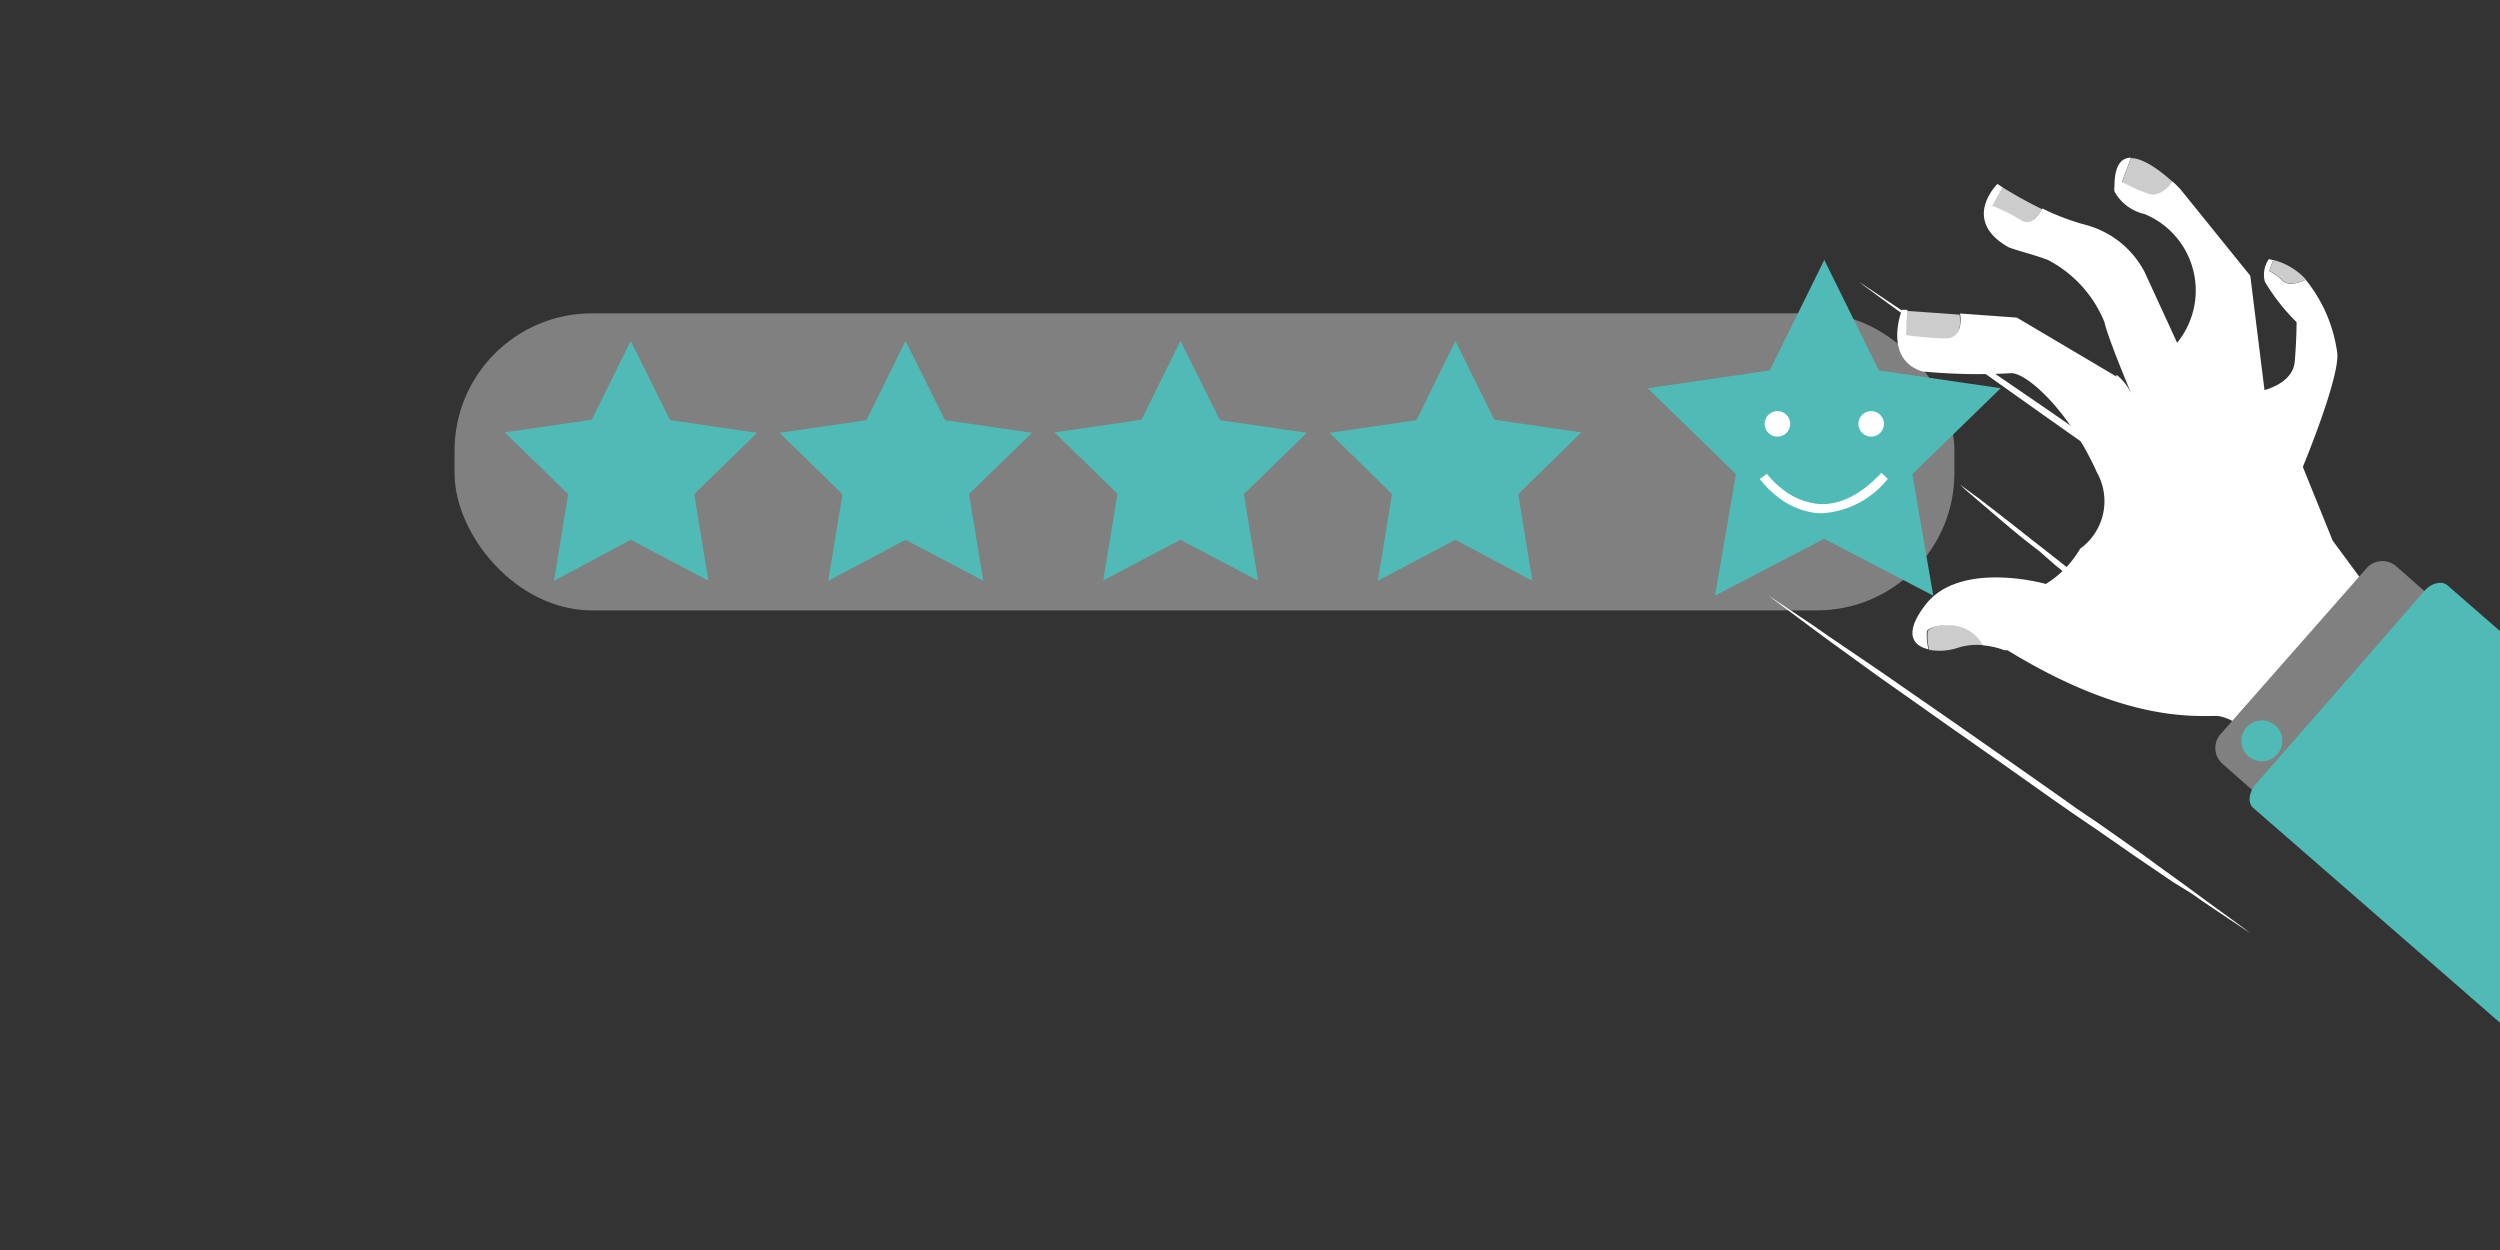<svg xmlns="http://www.w3.org/2000/svg" viewBox="0 0 176 88"><rect x="0" y="0" width="176" height="88" fill="#333333" stroke="none"/><title>rating</title><g id="Layer_2" data-name="Layer 2"><g id="web"><rect width="176" height="88" style="fill:none"/><rect x="32" y="22.06" width="105.59" height="20.91" rx="9.67" ry="9.67" style="fill:gray"/><path d="M138,34.12l.34.26,1,.73,1.49,1.15.91.71,1,.79,1.1.86,1.17.92,2.52,2,1.33,1.06,1.36,1.09,2.76,2.23,2.75,2.24,1.35,1.1,1.31,1.08,2.48,2,1.14,1,1.07.89,1,.82.88.75L166.32,57l.92.79.32.28-.34-.26-1-.73-1.49-1.14-.91-.71-1-.79-1.1-.86-1.17-.92-2.52-2-1.33-1.06-1.36-1.09-2.76-2.23L149.87,44l-1.35-1.1-1.31-1.08-2.48-2-1.14-1L142.53,38l-1-.82-.88-.75-1.43-1.22-.92-.79Z" style="fill:#fff"/><path d="M124.5,41.93l.39.26,1.1.73,1.7,1.14,1,.7,1.15.78,1.25.85,1.34.91,2.88,2,1.52,1.05,1.55,1.08,3.16,2.21,3.16,2.22,1.54,1.09L147.79,58l2.84,2L152,61l1.23.89,1.13.82,1,.74L157,64.64l1.06.78.37.28-.39-.26-1.1-.73-1.7-1.14-1-.7L153,62.11l-1.25-.85-1.34-.91-2.88-2L146,57.31l-1.55-1.08L141.3,54l-3.16-2.22L136.6,50.7l-1.51-1.07-2.84-2-1.31-.95-1.23-.89-1.13-.82-1-.74L125.93,43l-1.06-.78Z" style="fill:#fff"/><path d="M130.87,19.84l.47.31,1.33.89,2.07,1.39,1.27.86,1.41,1,1.53,1,1.63,1.11,3.52,2.41,1.85,1.28,1.9,1.31,3.87,2.69,3.86,2.7,1.89,1.33,1.84,1.3,3.48,2.47L164.38,43l1.5,1.08,1.38,1,1.24.9,2,1.46,1.29.95.46.34-.47-.31-1.33-.89-2.07-1.39-1.27-.86-1.41-1-1.53-1-1.63-1.11L159,39.78l-1.85-1.28-1.9-1.31-3.87-2.69-3.86-2.7-1.89-1.33-1.84-1.3-3.48-2.47-1.61-1.15-1.5-1.08-1.38-1-1.24-.9-2-1.46-1.29-.95Z" style="fill:#fff"/><path d="M139.6,45.42a4.39,4.39,0,0,0-1.78.19,4.15,4.15,0,0,1-2,.14,3.59,3.59,0,0,1-.11-1.28C135.8,44,138.5,43.36,139.6,45.42Z" style="fill:#ccc"/><path d="M136.9,23.91a27.12,27.12,0,0,1-2.75-.24l.1-1.78,3.7.26C138,22.42,138.2,23.95,136.9,23.91Z" style="fill:#ccc"/><path d="M142.21,15.53a11.64,11.64,0,0,0-2-1L141,13.2a29.91,29.91,0,0,0,2.75,1.52C143.52,15.11,142.93,16,142.21,15.53Z" style="fill:#ccc"/><path d="M151.25,13.66a11.88,11.88,0,0,1-1.86-.83l.63-1.7c.93,0,2.2,1,2.93,1.67C152.63,13.22,152,13.92,151.25,13.66Z" style="fill:#ccc"/><path d="M141,13.2l-.74,1.29a11.64,11.64,0,0,1,2,1c.72.49,1.31-.43,1.51-.82a16.63,16.63,0,0,0,3.09,1.17,6.58,6.58,0,0,1,4.11,3.29l2.3,5a5.82,5.82,0,0,0-2.29-9.06,3.25,3.25,0,0,1-2.12-1.58,1.27,1.27,0,0,1,0-.39c0-1.5.51-2,1.16-2l-.63,1.7a11.88,11.88,0,0,0,1.86.83c.74.25,1.39-.44,1.69-.86.34.31.56.55.56.55l4.92,6.09,1,8.05s2-.47,2.13-2,.13-2.78.13-2.78a14.2,14.2,0,0,1-2.23-2.84,1.91,1.91,0,0,1,.28-1.6l.3.07-.27.77a4,4,0,0,1,.94.69c.44.41,1.28.09,1.62-.08a10.38,10.38,0,0,1,2.21,5.07c.29,1.61-2.41,8.11-2.41,8.11l2.1,5.19,2.39,3.24-8.55,10.16a3.36,3.36,0,0,0-1.93-1.06c-1.79,0-6.58.41-14.8-4.62a.7.7,0,0,0-.21,0,5.66,5.66,0,0,0-1.54-.35c-1.1-2.05-3.8-1.38-3.92-1a3.59,3.59,0,0,0,.11,1.28c-1.11-.24-1.77-1.12-.22-3.13,2.45-3.18,8.48-1.47,8.48-1.47a7.1,7.1,0,0,0,2.41-2.48,4.13,4.13,0,0,0,1.19-5.36c-1.87-4.18-4.8-6.93-6-7a41.36,41.36,0,0,1-6.3-.12c-2.8-.89-1.43-4.34-1.43-4.34l.38,0-.1,1.78a27.12,27.12,0,0,0,2.75.24c1.3,0,1.1-1.49,1.06-1.76l4,.29L149,26.51l0-.13a3.66,3.66,0,0,1,1.06,1.38s-1.68-4-1.91-5.09a8.55,8.55,0,0,0-4-4.38c-1-.37-1.88-.57-2.72-.87-3.43-1.91-.81-4.47-.81-4.47Z" style="fill:#fff"/><path d="M160.71,19.76a4,4,0,0,0-.94-.69l.27-.77a4.69,4.69,0,0,1,2.3,1.38C162,19.85,161.16,20.17,160.71,19.76Z" style="fill:#ccc"/><path d="M173.14,43.78l-4.44-3.91a1.48,1.48,0,0,0-2.09.13l-5.14,5.84-5.14,5.84a1.48,1.48,0,0,0,.13,2.09l4.44,3.91a1.48,1.48,0,0,0,2.09-.13l5.14-5.84,5.14-5.84A1.48,1.48,0,0,0,173.14,43.78Z" style="fill:gray"/><path d="M106.88,34.79l1,6.1L102.46,38h0L97,40.88l1-6.1L93.6,30.47l6.12-.89L102.46,24l2.74,5.55,6.12.89ZM92,30.47l-6.12-.89L83.1,24l-2.74,5.55-6.12.89,4.43,4.32-1,6.1L83.1,38h0l5.47,2.88-1-6.1Zm-19.35,0-6.12-.89L63.75,24,61,29.58l-6.12.89,4.43,4.32-1,6.1L63.75,38l5.47,2.88-1-6.1Zm-19.35,0-6.12-.89L44.4,24l-2.74,5.55-6.12.89L40,34.79l-1,6.1L44.4,38l5.47,2.88-1-6.1ZM158.17,51.19a1.44,1.44,0,1,0,2-.13A1.44,1.44,0,0,0,158.17,51.19Zm14.11-10c-.43-.34-1.18-.12-1.68.5l-5.9,6.78h0l-5.83,6.66c-.54.58-.66,1.35-.26,1.73L176,72V44.43ZM140.85,27.33l-8.58-1.25-3.84-7.78-3.84,7.78L116,27.33l6.21,6.05-1.47,8.55,7.68-4,7.68,4-1.47-8.55Z" style="fill:#50bbb6"/><circle cx="125.13" cy="29.84" r="0.9" style="fill:#fff"/><circle cx="131.73" cy="29.84" r="0.9" style="fill:#fff"/><path d="M128.34,36.13H128a5.36,5.36,0,0,1-3-1.27,6.57,6.57,0,0,1-1.11-1.14l.5-.36a6.09,6.09,0,0,0,1,1,4.81,4.81,0,0,0,2.65,1.12c1.47.1,2.95-.64,4.41-2.19l.45.42A6.43,6.43,0,0,1,128.34,36.13Z" style="fill:#fff"/></g></g></svg>